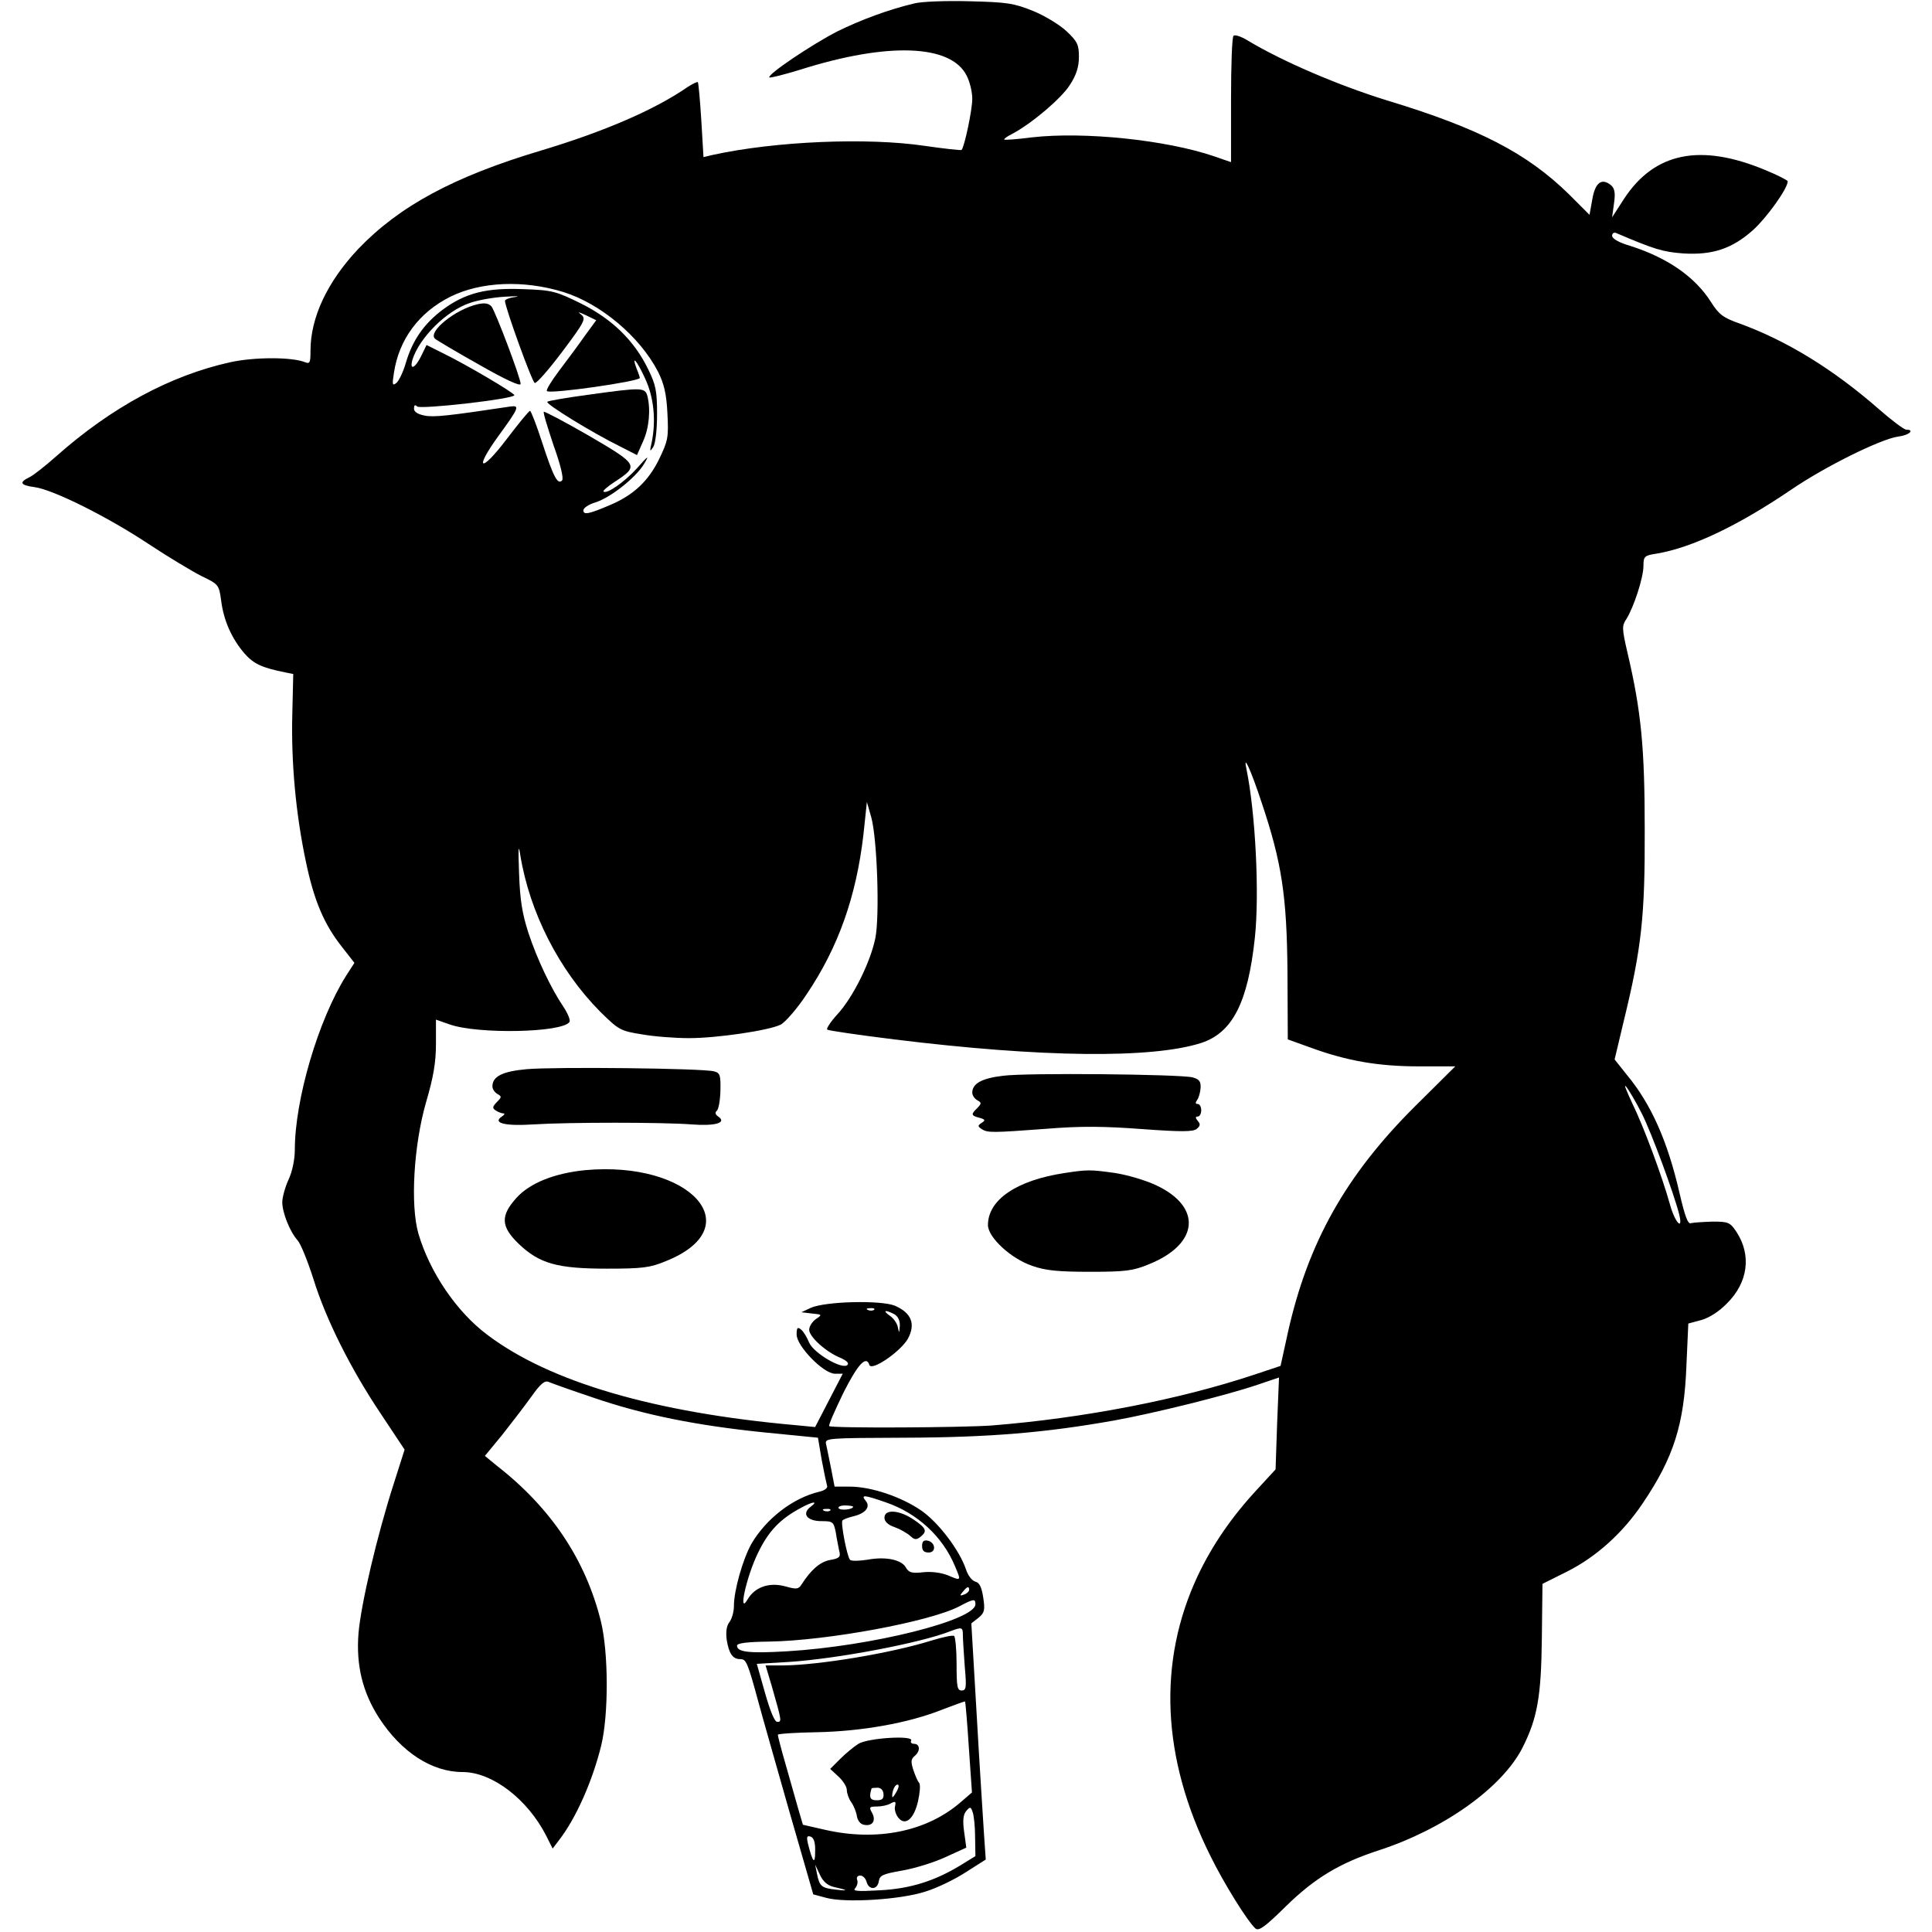 <?xml version="1.0" standalone="no"?>
<!DOCTYPE svg PUBLIC "-//W3C//DTD SVG 20010904//EN"
 "http://www.w3.org/TR/2001/REC-SVG-20010904/DTD/svg10.dtd">
<svg version="1.0" xmlns="http://www.w3.org/2000/svg"
 width="616pt" height="616pt" viewBox="0 0 616 616"
 preserveAspectRatio="xMidYMid meet">
<g transform="translate(0,616) scale(0.1,-0.1)"
fill="#000000" stroke="none">
<path d="M2915 6149 c-81 -19 -172 -53 -245 -89 -80 -41 -225 -138 -217 -147
3 -2 47 9 99 25 278 88 480 81 530 -19 10 -19 18 -52 18 -74 0 -36 -25 -153
-34 -163 -2 -2 -55 4 -118 13 -182 27 -475 15 -676 -29 l-29 -7 -7 118 c-4 64
-9 119 -11 121 -2 2 -16 -5 -32 -15 -105 -73 -268 -143 -468 -203 -278 -83
-452 -177 -583 -314 -98 -104 -152 -218 -152 -324 0 -38 -2 -43 -17 -37 -42
17 -162 17 -239 0 -190 -42 -378 -143 -555 -300 -35 -31 -74 -62 -86 -67 -33
-16 -28 -25 16 -31 59 -7 236 -96 364 -181 62 -41 137 -86 168 -102 56 -27 57
-28 64 -78 8 -65 34 -122 74 -169 30 -34 56 -46 131 -61 l25 -5 -3 -128 c-4
-153 11 -317 43 -469 26 -125 58 -201 116 -274 l39 -50 -27 -42 c-88 -140
-163 -394 -163 -554 0 -30 -8 -70 -20 -95 -11 -24 -20 -57 -20 -72 0 -33 24
-94 49 -122 10 -11 32 -66 50 -122 40 -130 120 -289 216 -432 l75 -113 -35
-110 c-53 -165 -104 -382 -112 -476 -8 -102 13 -188 66 -270 71 -109 168 -172
266 -172 94 0 207 -86 267 -204 l20 -40 19 25 c55 70 108 190 136 304 24 100
23 297 -1 395 -48 195 -158 361 -331 496 l-39 32 56 68 c30 38 72 93 93 122
28 40 42 51 54 46 9 -4 73 -27 142 -50 160 -55 329 -89 545 -111 l172 -17 12
-71 c7 -38 15 -75 17 -82 3 -7 -7 -15 -24 -19 -85 -20 -170 -86 -217 -166 -27
-48 -56 -148 -56 -199 0 -19 -7 -42 -15 -52 -9 -12 -11 -32 -8 -55 7 -44 19
-62 43 -62 19 0 23 -7 59 -140 11 -41 55 -195 97 -343 l77 -267 41 -11 c61
-17 238 -6 317 20 36 11 94 39 129 62 l63 40 -6 87 c-3 48 -14 217 -23 376
l-17 290 23 18 c19 16 21 24 15 64 -5 33 -12 48 -25 51 -11 3 -24 20 -30 39
-21 62 -88 150 -143 188 -64 44 -160 76 -227 76 l-49 0 -11 57 c-6 32 -14 67
-16 78 -5 20 1 20 253 21 268 1 447 16 666 55 127 23 357 80 457 114 l68 23
-6 -146 -5 -147 -57 -62 c-82 -88 -144 -178 -191 -277 -129 -275 -115 -581 39
-891 45 -92 121 -213 145 -234 11 -9 32 7 98 72 91 89 171 137 294 177 209 68
394 200 459 327 48 95 60 164 62 351 l2 172 80 40 c91 46 176 122 239 216 99
146 133 252 140 441 l6 133 41 11 c25 7 57 27 82 53 68 67 79 155 30 229 -20
30 -26 32 -76 32 -30 -1 -61 -3 -69 -5 -9 -4 -19 22 -36 96 -38 165 -90 283
-168 377 l-39 49 30 126 c56 230 67 331 66 607 0 260 -11 377 -55 564 -18 78
-18 86 -3 108 23 37 54 131 54 169 0 30 3 33 43 39 112 19 259 89 427 203 108
74 286 162 342 170 35 4 54 22 26 22 -7 0 -47 30 -88 66 -144 126 -293 218
-445 273 -51 18 -65 29 -89 67 -51 81 -139 142 -258 180 -35 10 -58 23 -58 32
0 8 6 12 13 9 124 -53 149 -60 213 -65 94 -6 157 15 224 75 43 39 110 132 110
155 0 3 -33 20 -72 36 -207 86 -353 56 -450 -92 l-38 -59 6 44 c5 34 2 48 -9
58 -30 25 -51 9 -60 -44 l-9 -50 -66 66 c-134 131 -287 210 -577 298 -156 48
-336 125 -447 192 -21 13 -41 19 -45 15 -5 -4 -8 -97 -8 -205 l0 -198 -52 18
c-154 53 -417 80 -583 61 -47 -6 -87 -9 -88 -7 -2 2 9 10 25 18 61 32 157 113
184 156 21 32 29 58 29 90 0 38 -5 49 -39 81 -21 20 -70 50 -107 65 -62 25
-83 28 -204 31 -74 2 -153 -1 -175 -7z m-1119 -920 c119 -37 244 -142 302
-254 19 -38 27 -70 30 -133 4 -77 2 -87 -27 -147 -34 -69 -81 -113 -153 -144
-70 -30 -88 -34 -88 -18 0 7 17 19 38 25 48 15 128 78 155 122 18 30 15 29
-22 -13 -40 -44 -97 -84 -107 -74 -2 2 13 16 35 30 79 52 77 55 -80 147 -78
45 -143 79 -145 77 -3 -2 12 -50 31 -107 22 -61 33 -106 27 -112 -14 -14 -27
10 -63 120 -18 56 -36 102 -39 102 -4 0 -37 -41 -76 -92 -82 -108 -104 -97
-24 13 64 88 68 97 38 93 -199 -30 -246 -35 -274 -29 -22 4 -34 12 -34 22 0
11 3 14 10 7 10 -10 310 24 310 36 0 7 -152 97 -228 134 l-52 26 -17 -35 c-19
-39 -38 -48 -28 -12 22 70 108 156 183 181 25 9 76 18 112 20 36 2 50 2 33 -1
-18 -2 -33 -8 -33 -12 0 -20 86 -258 95 -262 6 -2 45 43 88 100 72 96 76 105
60 118 -13 10 -9 9 15 -2 l33 -16 -38 -52 c-20 -29 -57 -78 -81 -110 -24 -32
-42 -61 -38 -64 10 -10 296 31 296 42 0 2 -4 15 -10 29 -18 48 1 26 27 -31 28
-60 35 -134 21 -203 -7 -30 -6 -32 5 -15 7 12 12 55 12 105 0 73 -4 93 -28
142 -45 93 -116 161 -214 210 -79 39 -92 43 -183 46 -119 5 -186 -12 -258 -65
-60 -45 -97 -98 -118 -170 -8 -28 -22 -57 -30 -64 -13 -10 -14 -6 -8 32 16
107 80 193 180 243 97 48 233 54 360 15z m2227 -1629 c64 -191 80 -297 82
-539 l1 -215 75 -27 c115 -42 215 -59 343 -59 l116 0 -128 -127 c-221 -220
-342 -435 -406 -723 l-23 -105 -84 -28 c-240 -80 -547 -139 -837 -162 -95 -7
-511 -9 -518 -2 -3 3 18 50 45 106 47 93 73 120 83 89 7 -21 100 43 123 84 25
47 11 82 -42 105 -45 18 -221 14 -268 -7 l-30 -14 34 -4 c33 -3 33 -4 12 -18
-11 -8 -21 -23 -21 -34 0 -22 54 -71 99 -89 20 -9 29 -17 23 -23 -16 -16 -107
37 -122 71 -7 17 -18 36 -26 42 -11 9 -14 6 -14 -16 0 -37 86 -125 122 -125
l25 0 -44 -85 -44 -85 -62 6 c-450 40 -785 138 -983 288 -98 73 -184 200 -220
323 -26 91 -15 280 24 417 24 81 32 129 32 187 l0 78 43 -15 c88 -32 362 -27
383 8 3 5 -5 26 -19 47 -41 61 -84 152 -112 236 -20 62 -27 105 -30 190 -3 83
-2 97 4 58 30 -183 124 -367 255 -499 59 -58 64 -61 133 -72 39 -7 107 -12
150 -12 88 0 253 24 292 43 14 7 52 50 83 97 101 150 158 311 181 509 l11 104
14 -49 c19 -69 27 -315 13 -385 -16 -78 -72 -190 -121 -243 -22 -24 -37 -47
-32 -49 4 -3 100 -17 213 -31 470 -58 823 -62 980 -11 99 33 148 129 170 335
15 140 2 399 -27 539 -11 51 14 -3 49 -109z m1212 -991 c31 -61 102 -254 119
-321 13 -54 -13 -27 -29 30 -25 90 -84 250 -122 327 -18 39 -27 61 -18 50 9
-11 32 -50 50 -86z m-2448 -625 c-3 -3 -12 -4 -19 -1 -8 3 -5 6 6 6 11 1 17
-2 13 -5z m64 -14 c12 -7 19 -20 18 -38 -2 -23 -2 -24 -6 -5 -2 13 -14 30 -26
38 -24 17 -15 20 14 5z m-27 -600 c100 -34 182 -109 221 -204 20 -47 20 -47
-22 -29 -23 9 -54 13 -80 10 -35 -4 -45 -1 -54 14 -13 26 -65 37 -123 26 -27
-4 -52 -5 -56 0 -9 10 -30 116 -24 125 2 3 17 9 33 13 40 9 58 30 41 50 -16
20 -5 19 64 -5z m-239 -14 c-30 -22 -12 -46 34 -46 37 0 39 -2 46 -37 3 -21 9
-48 11 -59 5 -18 0 -23 -30 -28 -32 -6 -61 -32 -91 -79 -9 -14 -16 -15 -51 -5
-51 14 -97 -2 -120 -41 -32 -55 -4 72 32 146 34 71 71 110 139 146 37 20 55
22 30 3z m135 0 c0 -9 -40 -13 -46 -5 -3 5 6 9 20 9 14 0 26 -2 26 -4z m-73
-12 c-3 -3 -12 -4 -19 -1 -8 3 -5 6 6 6 11 1 17 -2 13 -5z m443 -253 c0 -5 -7
-12 -16 -15 -14 -5 -15 -4 -4 9 14 17 20 19 20 6z m20 -46 c0 -51 -332 -134
-601 -150 -119 -7 -159 -3 -159 18 0 8 31 12 103 13 185 3 510 63 605 112 47
25 52 25 52 7z m-40 -98 c0 -13 3 -58 6 -100 6 -67 5 -77 -10 -77 -14 0 -16
13 -16 84 0 47 -4 87 -8 90 -5 3 -37 -4 -73 -15 -128 -40 -357 -78 -471 -79
l-57 0 20 -67 c32 -112 32 -113 17 -113 -8 0 -22 33 -39 93 l-26 92 101 6
c156 10 423 61 516 98 37 14 40 13 40 -12z m19 -358 l10 -144 -37 -32 c-108
-93 -266 -125 -432 -87 l-70 16 -15 51 c-8 29 -26 92 -40 141 -14 48 -25 91
-25 95 0 3 56 7 125 8 143 3 291 29 399 72 39 15 72 27 73 26 1 0 7 -66 12
-146z m20 -286 l1 -61 -47 -29 c-82 -50 -160 -75 -258 -80 -71 -4 -88 -3 -78
7 6 7 9 19 6 26 -3 8 1 14 10 14 8 0 17 -9 20 -20 7 -27 35 -26 39 2 3 19 13
23 75 34 40 7 102 26 138 43 l66 30 -7 51 c-5 35 -3 55 7 66 12 14 14 14 20
-3 4 -10 8 -46 8 -80z m-510 -47 c0 -43 -8 -34 -23 26 -5 22 -3 26 9 22 10 -4
15 -19 14 -48z m58 -112 c46 -10 51 -14 9 -9 -46 5 -53 10 -61 50 l-6 30 15
-32 c10 -22 24 -34 43 -39z"/>
<path d="M1523 5190 c-71 -16 -160 -88 -136 -110 4 -4 68 -42 141 -83 82 -47
132 -70 132 -61 0 19 -80 230 -93 247 -9 10 -22 12 -44 7z"/>
<path d="M1873 4901 c-67 -9 -125 -19 -128 -22 -6 -7 142 -98 233 -143 l53
-27 19 43 c20 43 25 103 14 146 -8 27 -18 27 -191 3z"/>
<path d="M1679 2751 c-77 -7 -109 -23 -109 -55 0 -8 7 -19 16 -24 14 -8 14
-10 -2 -26 -14 -15 -15 -19 -3 -27 8 -5 19 -9 24 -9 6 0 3 -5 -5 -10 -31 -21
11 -31 102 -25 110 7 411 7 502 0 76 -6 115 5 86 25 -9 6 -11 13 -5 18 6 4 11
32 12 64 1 50 -1 57 -20 62 -33 10 -511 15 -598 7z"/>
<path d="M3198 2730 c-68 -8 -98 -25 -98 -54 0 -8 7 -19 16 -24 14 -8 14 -10
0 -25 -21 -20 -20 -24 7 -31 18 -5 20 -8 7 -16 -13 -9 -13 -11 0 -20 19 -12
32 -12 207 1 109 9 185 8 305 -1 124 -9 163 -9 174 1 11 9 12 15 3 25 -8 10
-8 14 0 14 6 0 11 9 11 20 0 11 -5 20 -11 20 -8 0 -8 4 -2 13 5 6 10 24 11 38
1 21 -4 28 -26 34 -42 10 -529 15 -604 5z"/>
<path d="M1865 2429 c-98 -10 -176 -41 -219 -89 -51 -57 -49 -91 8 -146 66
-63 123 -79 281 -79 113 0 138 3 188 24 270 108 80 321 -258 290z"/>
<path d="M3395 2420 c-153 -23 -245 -85 -245 -166 0 -39 73 -107 141 -130 42
-15 83 -19 184 -19 113 0 138 3 188 24 160 64 171 183 23 252 -34 16 -92 33
-131 39 -78 11 -88 11 -160 0z"/>
<path d="M2820 1321 c0 -12 11 -23 32 -30 17 -6 40 -19 50 -28 14 -13 20 -13
33 -3 22 18 19 27 -22 55 -46 31 -93 34 -93 6z"/>
<path d="M2940 1231 c0 -15 6 -21 21 -21 25 0 22 33 -4 38 -12 2 -17 -3 -17
-17z"/>
<path d="M2737 600 c-16 -10 -42 -32 -59 -49 l-31 -31 27 -25 c14 -13 26 -32
26 -42 0 -10 6 -28 14 -39 8 -11 16 -31 18 -44 2 -14 11 -26 22 -28 27 -6 40
12 27 37 -11 19 -9 21 14 21 15 0 35 4 45 10 15 8 17 6 14 -8 -3 -9 1 -25 9
-36 22 -30 51 -7 64 51 6 26 8 52 4 58 -5 5 -13 24 -19 42 -8 25 -8 34 4 44
19 15 18 39 -2 39 -8 0 -12 5 -9 10 11 18 -137 9 -168 -10z m123 -150 c-6 -11
-12 -20 -14 -20 -2 0 -2 9 1 20 3 11 9 20 15 20 5 0 4 -9 -2 -20z m-43 -10 c1
-15 -4 -20 -22 -20 -21 0 -25 9 -16 38 1 1 9 2 19 2 11 0 18 -8 19 -20z"/>
</g>
</svg>
